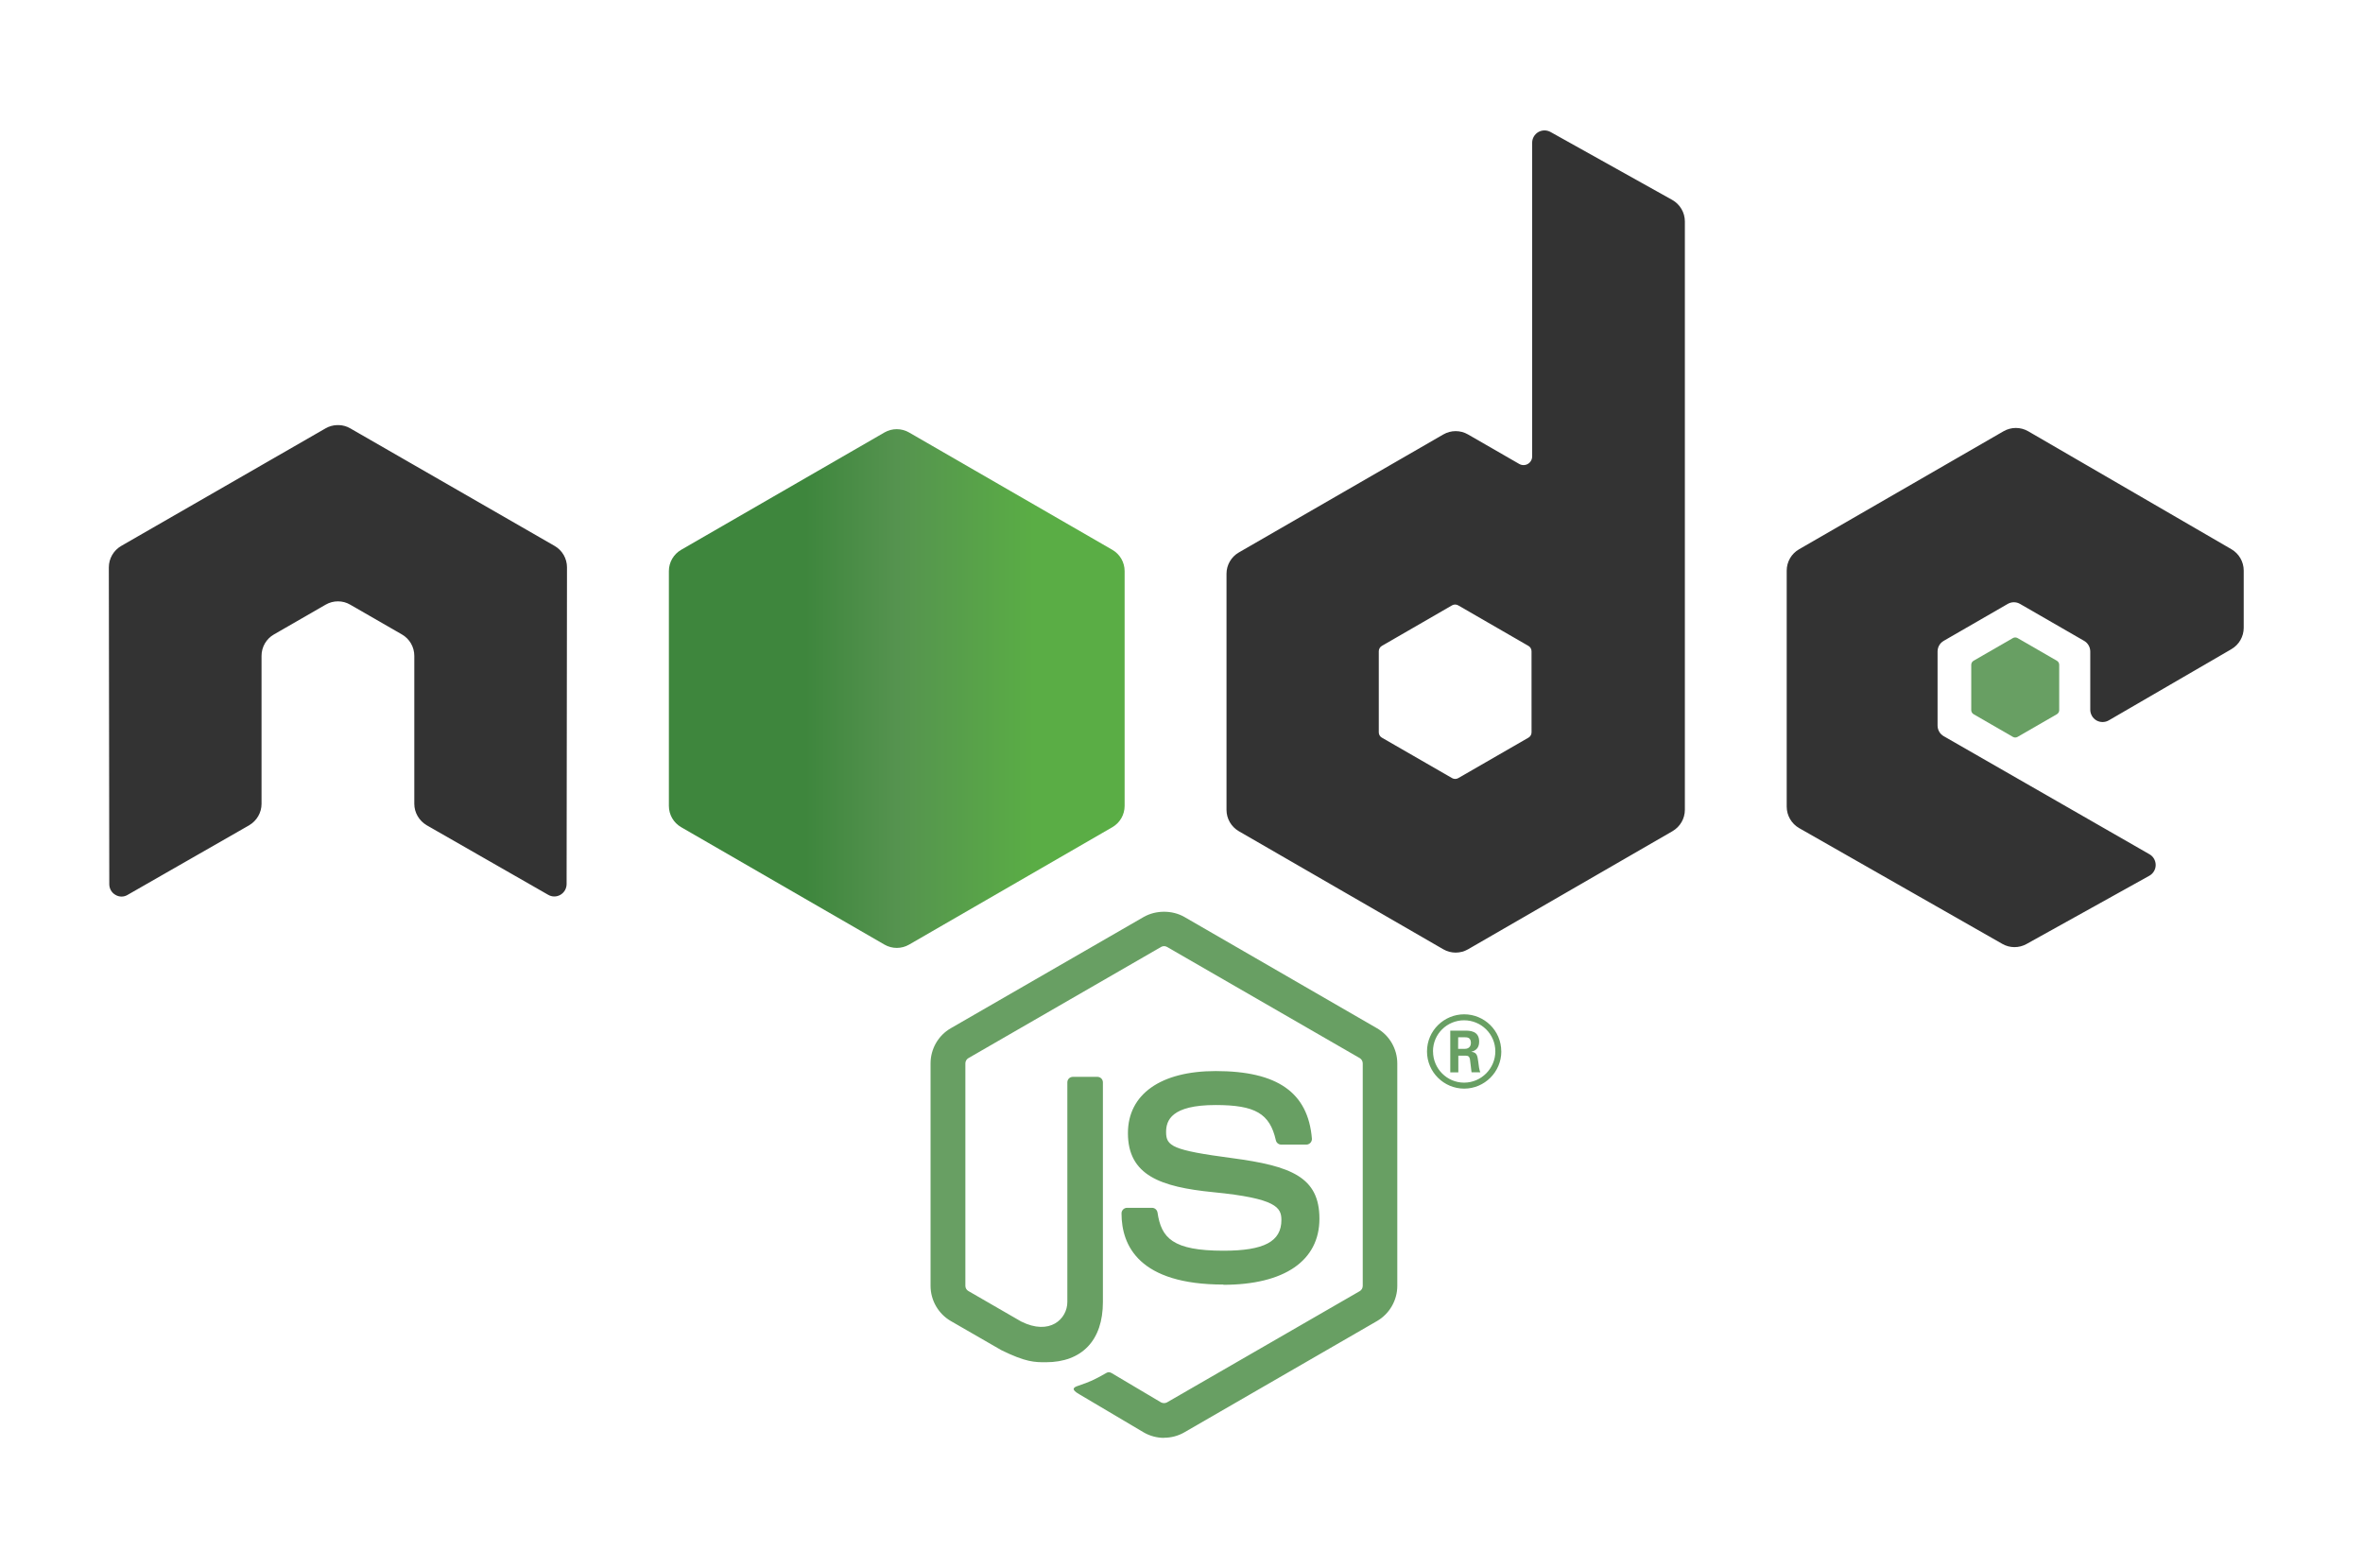 <?xml version="1.0" encoding="UTF-8" standalone="no"?><!DOCTYPE svg PUBLIC "-//W3C//DTD SVG 1.1//EN" "http://www.w3.org/Graphics/SVG/1.1/DTD/svg11.dtd"><svg width="100%" height="100%" viewBox="0 0 226 150" version="1.1" xmlns="http://www.w3.org/2000/svg" xmlns:xlink="http://www.w3.org/1999/xlink" xml:space="preserve" xmlns:serif="http://www.serif.com/" style="fill-rule:evenodd;clip-rule:evenodd;stroke-linejoin:round;stroke-miterlimit:1.414;"><g id="Layer-1" serif:id="Layer 1"><g><g id="Layer-11" serif:id="Layer 1"><path d="M111.328,137.526c-0.673,0 -1.342,-0.177 -1.933,-0.517l-6.156,-3.645c-0.92,-0.514 -0.471,-0.696 -0.168,-0.801c1.226,-0.428 1.475,-0.525 2.783,-1.268c0.138,-0.079 0.318,-0.051 0.458,0.032l4.73,2.806c0.171,0.092 0.413,0.092 0.571,0l18.44,-10.644c0.171,-0.097 0.281,-0.296 0.281,-0.498l0,-21.278c0,-0.213 -0.11,-0.402 -0.285,-0.508l-18.432,-10.634c-0.171,-0.102 -0.397,-0.102 -0.568,0l-18.428,10.634c-0.179,0.101 -0.292,0.3 -0.292,0.503l0,21.279c0,0.202 0.111,0.396 0.285,0.493l5.051,2.917c2.741,1.371 4.417,-0.244 4.417,-1.87l0,-21c0,-0.301 0.235,-0.531 0.535,-0.531l2.335,0c0.291,0 0.531,0.23 0.531,0.531l0,21.01c0,3.655 -1.994,5.756 -5.46,5.756c-1.066,0 -1.907,0 -4.251,-1.154l-4.837,-2.788c-1.195,-0.692 -1.935,-1.985 -1.935,-3.364l0,-21.279c0,-1.385 0.74,-2.677 1.935,-3.36l18.458,-10.648c1.168,-0.66 2.718,-0.66 3.877,0l18.434,10.653c1.191,0.687 1.935,1.975 1.935,3.36l0,21.278c0,1.38 -0.744,2.668 -1.935,3.36l-18.434,10.649c-0.591,0.341 -1.26,0.516 -1.943,0.516" style="fill:#689f63;fill-rule:nonzero;"/><path d="M143.588,100.569c0,1.957 -1.602,3.554 -3.553,3.554c-1.939,0 -3.555,-1.578 -3.555,-3.554c0,-2.013 1.652,-3.554 3.555,-3.554c1.915,0 3.549,1.546 3.549,3.554m-6.527,-0.01c0,1.654 1.334,2.992 2.972,2.992c1.653,0 2.987,-1.366 2.987,-2.992c0,-1.656 -1.353,-2.972 -2.991,-2.972c-1.615,0 -2.973,1.297 -2.973,2.968m1.653,-1.98l1.37,0c0.471,0 1.395,0 1.395,1.053c0,0.733 -0.471,0.885 -0.753,0.978c0.549,0.037 0.586,0.397 0.66,0.905c0.037,0.318 0.097,0.867 0.208,1.052l-0.845,0c-0.023,-0.185 -0.152,-1.2 -0.152,-1.256c-0.055,-0.226 -0.133,-0.337 -0.415,-0.337l-0.697,0l0,1.598l-0.771,0l0,-3.993Zm0.752,1.745l0.618,0c0.508,0 0.605,-0.356 0.605,-0.563c0,-0.545 -0.374,-0.545 -0.581,-0.545l-0.637,0l-0.005,1.108Zm-22.433,22.543c-8.068,0 -9.76,-3.703 -9.76,-6.809c0,-0.295 0.238,-0.531 0.534,-0.531l2.382,0c0.263,0 0.484,0.191 0.527,0.451c0.359,2.427 1.43,3.652 6.309,3.652c3.886,0 5.539,-0.879 5.539,-2.939c0,-1.186 -0.471,-2.068 -6.508,-2.658c-5.05,-0.499 -8.17,-1.612 -8.17,-5.65c0,-3.72 3.139,-5.936 8.396,-5.936c5.903,0 8.83,2.05 9.199,6.452c0.013,0.153 -0.042,0.301 -0.143,0.411c-0.102,0.107 -0.245,0.171 -0.392,0.171l-2.396,0c-0.25,0 -0.466,-0.175 -0.517,-0.416c-0.577,-2.552 -1.971,-3.369 -5.76,-3.369c-4.242,0 -4.736,1.477 -4.736,2.585c0,1.343 0.582,1.735 6.305,2.492c5.668,0.753 8.359,1.815 8.359,5.797c0,4.016 -3.351,6.32 -9.195,6.32" style="fill:#689f63;fill-rule:nonzero;"/><path d="M213.417,62.087c0.727,-0.422 1.174,-1.201 1.174,-2.041l0,-5.472c0,-0.842 -0.448,-1.619 -1.175,-2.043l-19.433,-11.281c-0.733,-0.424 -1.634,-0.424 -2.367,0l-19.552,11.286c-0.734,0.424 -1.182,1.2 -1.182,2.045l0,22.57c0,0.849 0.457,1.634 1.191,2.054l19.428,11.073c0.715,0.411 1.592,0.416 2.317,0.013l11.751,-6.531c0.369,-0.207 0.604,-0.599 0.604,-1.024c0,-0.425 -0.226,-0.822 -0.595,-1.029l-19.672,-11.29c-0.369,-0.208 -0.595,-0.6 -0.595,-1.02l0,-7.081c0,-0.422 0.222,-0.812 0.59,-1.023l6.12,-3.531c0.365,-0.212 0.814,-0.212 1.178,0l6.125,3.531c0.364,0.208 0.591,0.601 0.591,1.021l0,5.566c0,0.42 0.226,0.812 0.59,1.025c0.365,0.207 0.818,0.207 1.182,-0.005l11.73,-6.813Zm-65.123,-49.463c-0.367,-0.204 -0.812,-0.199 -1.175,0.012c-0.359,0.213 -0.582,0.601 -0.582,1.02l0,30.002c0,0.296 -0.157,0.568 -0.413,0.716c-0.254,0.147 -0.57,0.147 -0.825,0l-4.898,-2.821c-0.729,-0.422 -1.627,-0.422 -2.359,0l-19.557,11.287c-0.731,0.42 -1.181,1.2 -1.181,2.039l0,22.58c0,0.846 0.45,1.621 1.181,2.045l19.557,11.294c0.73,0.421 1.629,0.421 2.362,0l19.555,-11.298c0.73,-0.425 1.183,-1.201 1.183,-2.045l0,-56.274c0,-0.857 -0.467,-1.645 -1.214,-2.063l-11.634,-6.494Zm-1.815,57.419c0,0.211 -0.111,0.407 -0.295,0.511l-6.714,3.87c-0.183,0.105 -0.408,0.105 -0.59,0l-6.716,-3.87c-0.184,-0.105 -0.295,-0.3 -0.295,-0.511l0,-7.752c0,-0.211 0.111,-0.406 0.291,-0.512l6.711,-3.877c0.185,-0.107 0.411,-0.107 0.595,0l6.716,3.877c0.185,0.106 0.295,0.301 0.295,0.512l0.002,7.752Zm-92.251,-15.774c0,-0.849 -0.448,-1.629 -1.18,-2.051l-19.551,-11.249c-0.33,-0.194 -0.699,-0.295 -1.074,-0.309l-0.202,0c-0.375,0.014 -0.745,0.115 -1.081,0.309l-19.549,11.249c-0.728,0.424 -1.182,1.204 -1.182,2.054l0.043,30.296c0,0.42 0.217,0.813 0.586,1.02c0.36,0.222 0.813,0.222 1.173,0l11.622,-6.655c0.734,-0.437 1.181,-1.208 1.181,-2.05l0,-14.153c0,-0.845 0.448,-1.625 1.18,-2.045l4.948,-2.85c0.367,-0.213 0.77,-0.318 1.181,-0.318c0.405,0 0.817,0.105 1.174,0.318l4.946,2.848c0.732,0.421 1.181,1.201 1.181,2.045l0,14.153c0,0.84 0.454,1.615 1.184,2.05l11.616,6.651c0.364,0.216 0.818,0.216 1.181,0c0.358,-0.209 0.586,-0.601 0.586,-1.021l0.037,-30.292Z" style="fill:#333;fill-rule:nonzero;"/><path d="M192.513,61.031c0.139,-0.082 0.313,-0.082 0.453,0l3.752,2.165c0.141,0.081 0.227,0.231 0.227,0.392l0,4.334c0,0.161 -0.086,0.311 -0.227,0.393l-3.752,2.164c-0.14,0.082 -0.314,0.082 -0.453,0l-3.75,-2.164c-0.143,-0.082 -0.231,-0.232 -0.231,-0.393l0,-4.334c0,-0.161 0.083,-0.311 0.227,-0.392l3.754,-2.165Z" style="fill:#689f63;fill-rule:nonzero;"/><path d="M84.588,41.363l0.005,0l-19.445,11.224c-0.728,0.42 -1.175,1.196 -1.175,2.033l0,22.464c0,0.838 0.447,1.614 1.175,2.033l19.447,11.233c0.727,0.419 1.623,0.419 2.349,0l19.444,-11.233c0.725,-0.419 1.172,-1.195 1.172,-2.033l0,-22.464c0,-0.837 -0.447,-1.613 -1.177,-2.033l-19.441,-11.224c-0.364,-0.209 -0.771,-0.314 -1.176,-0.314c-0.407,0 -0.814,0.105 -1.178,0.314Z" style="fill:url(#_Linear1);fill-rule:nonzero;"/></g></g></g><defs><linearGradient id="_Linear1" x1="0" y1="0" x2="1" y2="0" gradientUnits="userSpaceOnUse" gradientTransform="matrix(43.588,-7.93559e-32,7.93559e-32,43.588,63.972,65.857)"><stop offset="0" style="stop-color:#3e863d;stop-opacity:1"/><stop offset="0.3" style="stop-color:#3e863d;stop-opacity:1"/><stop offset="0.5" style="stop-color:#55934f;stop-opacity:1"/><stop offset="0.8" style="stop-color:#5aad45;stop-opacity:1"/><stop offset="1" style="stop-color:#5aad45;stop-opacity:1"/></linearGradient></defs></svg>